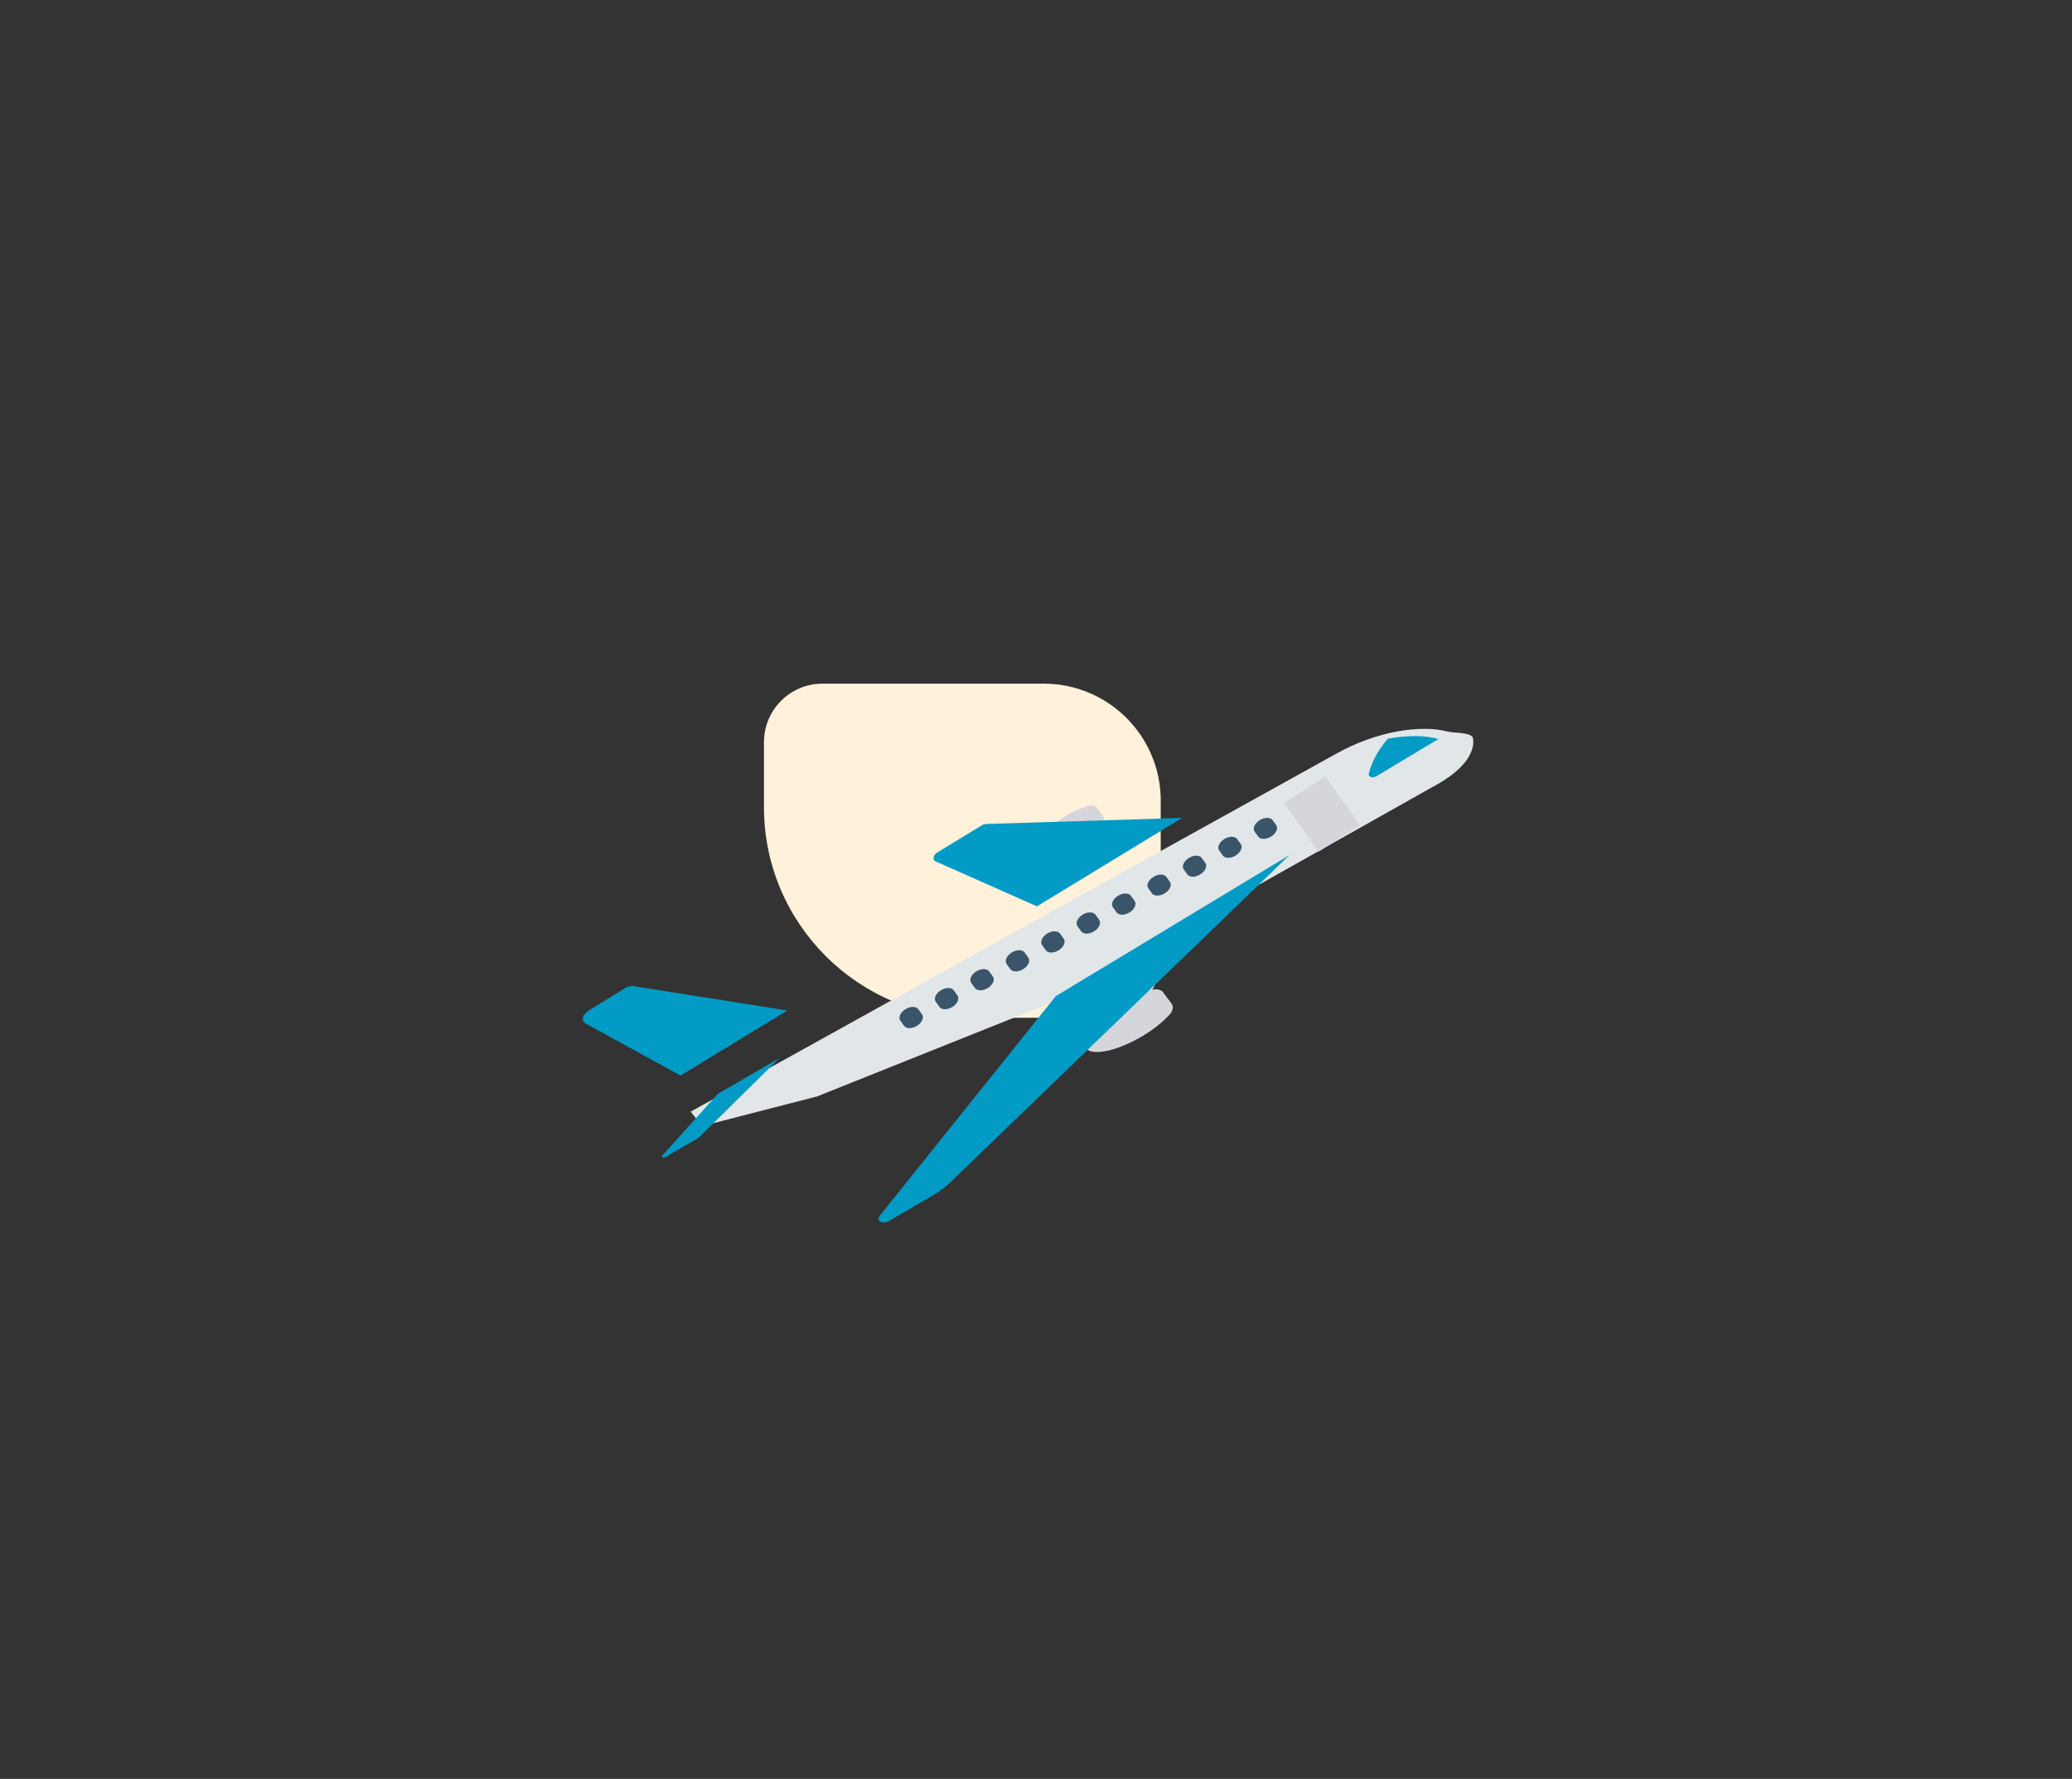 <svg width="177" height="152" viewBox="0 0 177 152" fill="none" xmlns="http://www.w3.org/2000/svg">
<rect x="0" y="0" width="177" height="152" fill="#333333" stroke="none"/>
<g id="Group 51">
<path id="Rectangle 158" d="M65.261 68.964C65.261 78.905 73.32 86.964 83.261 86.964L94.156 86.964C96.917 86.964 99.156 84.725 99.156 81.964L99.156 68.415C99.156 62.892 94.679 58.415 89.156 58.415L70.261 58.415C67.499 58.415 65.261 60.654 65.261 63.415L65.261 68.964Z" fill="#FFF1DA"/>
<g id="plane">
<g id="Group">
<path id="Vector" d="M98.336 84.588C97.408 84.86 96.497 85.268 95.659 85.787C93.476 87.112 92.155 88.791 92.709 89.537C93.262 90.282 95.481 89.812 97.664 88.487C98.512 87.981 99.275 87.374 99.905 86.701C100.198 86.377 100.268 86.009 100.083 85.762L99.364 84.793C99.181 84.545 98.778 84.465 98.336 84.588Z" fill="#D5D6DB"/>
<path id="Vector_2" d="M92.951 68.864C92.278 69.061 91.618 69.357 91.01 69.734C89.427 70.695 88.469 71.912 88.87 72.452C89.271 72.992 90.88 72.651 92.463 71.69C93.078 71.324 93.631 70.883 94.088 70.395C94.3 70.161 94.351 69.894 94.217 69.715L93.696 69.013C93.564 68.833 93.271 68.775 92.951 68.864Z" fill="#D5D6DB"/>
<path id="Vector_3" d="M84.278 70.404C84.13 70.409 83.97 70.459 83.829 70.545L80.108 72.812C79.796 73.001 79.659 73.31 79.8 73.503C79.833 73.547 79.879 73.582 79.935 73.607L88.58 77.443L100.989 69.885L84.278 70.404Z" fill="#029BC5"/>
<path id="Vector_4" d="M122.347 67.259L89.211 85.917L69.802 93.685L59.988 96.213L58.998 94.988L114.202 64.37C115.848 63.455 117.659 62.803 119.452 62.48C120.238 62.341 121.009 62.273 121.749 62.277C122.405 62.277 123.022 62.349 123.584 62.492C124.21 62.655 125.428 62.545 125.794 62.969C125.796 62.968 126.599 65.014 122.347 67.259V67.259Z" fill="#E1E6E9"/>
<path id="Vector_5" d="M90.191 85.114L75.156 103.872C74.967 104.133 75.055 104.391 75.354 104.448C75.537 104.482 75.766 104.434 75.963 104.318L79.638 102.17C80.345 101.756 80.978 101.262 81.499 100.717L110.151 73.063L90.191 85.114Z" fill="#029BC5"/>
<path id="Vector_6" d="M54.137 84.262C53.902 84.225 53.617 84.293 53.37 84.446L50.274 86.362C49.852 86.624 49.667 87.05 49.859 87.315C49.896 87.366 49.945 87.408 50.004 87.441L58.136 91.902L67.25 86.344L54.137 84.262Z" fill="#029BC5"/>
<path id="Vector_7" d="M61.32 93.467L56.595 98.721C56.525 98.797 56.536 98.88 56.618 98.908C56.677 98.928 56.76 98.914 56.829 98.872L59.664 97.225C59.686 97.212 59.706 97.197 59.723 97.18L66.575 90.416L61.32 93.467Z" fill="#029BC5"/>
<path id="Vector_8" d="M120.961 62.897C120.189 62.891 119.383 62.965 118.563 63.117C117.718 64.084 117.154 65.126 116.927 66.137C116.904 66.338 117.1 66.457 117.366 66.403C117.448 66.387 117.532 66.355 117.607 66.309L122.877 63.143C122.291 62.982 121.645 62.899 120.961 62.897Z" fill="#029BC5"/>
<path id="Vector_9" d="M109.682 68.599L113.223 66.356L116.186 70.524L112.645 72.768L109.682 68.599Z" fill="#D5D6DB"/>
<g id="Group_2">
<path id="Vector_10" d="M107.599 70.085C107.174 70.355 106.985 70.792 107.177 71.06L107.489 71.495C107.695 71.754 108.202 71.738 108.621 71.459C109.019 71.194 109.197 70.782 109.028 70.518L108.716 70.083C108.524 69.815 108.024 69.816 107.599 70.085V70.085Z" fill="#3A556A"/>
<path id="Vector_11" d="M104.572 71.7C104.147 71.97 103.958 72.407 104.151 72.675L104.462 73.111C104.669 73.37 105.176 73.354 105.594 73.075C105.993 72.809 106.171 72.398 106.002 72.133L105.69 71.698C105.497 71.43 104.997 71.431 104.572 71.7V71.7Z" fill="#3A556A"/>
<path id="Vector_12" d="M101.545 73.316C101.12 73.587 100.932 74.022 101.124 74.291L101.436 74.726C101.642 74.985 102.149 74.969 102.568 74.69C102.966 74.424 103.144 74.013 102.975 73.749L102.663 73.314C102.471 73.045 101.97 73.046 101.545 73.316V73.316Z" fill="#3A556A"/>
<path id="Vector_13" d="M98.518 74.932C98.093 75.202 97.905 75.638 98.097 75.906L98.409 76.341C98.616 76.6 99.123 76.584 99.541 76.305C99.94 76.04 100.118 75.628 99.948 75.364L99.637 74.929C99.444 74.66 98.943 74.662 98.518 74.932V74.932Z" fill="#3A556A"/>
<path id="Vector_14" d="M95.493 76.547C95.067 76.818 94.879 77.255 95.071 77.523L95.383 77.959C95.576 78.227 96.076 78.226 96.502 77.956C96.927 77.686 97.115 77.249 96.923 76.981L96.611 76.545C96.419 76.276 95.919 76.277 95.493 76.547C95.493 76.547 95.493 76.547 95.493 76.547Z" fill="#3A556A"/>
<path id="Vector_15" d="M92.466 78.163C92.041 78.433 91.853 78.87 92.045 79.138L92.357 79.574C92.549 79.843 93.05 79.841 93.475 79.571C93.9 79.301 94.089 78.865 93.897 78.596L93.585 78.161C93.393 77.892 92.892 77.892 92.467 78.162C92.467 78.162 92.466 78.163 92.466 78.163Z" fill="#3A556A"/>
<path id="Vector_16" d="M89.44 79.778C89.015 80.049 88.826 80.485 89.019 80.754L89.331 81.189C89.524 81.458 90.025 81.456 90.449 81.186C90.873 80.916 91.062 80.48 90.87 80.212L90.558 79.776C90.366 79.507 89.865 79.508 89.44 79.778Z" fill="#3A556A"/>
<path id="Vector_17" d="M86.413 81.393C85.988 81.664 85.799 82.1 85.992 82.369L86.304 82.805C86.497 83.073 86.998 83.071 87.422 82.801C87.846 82.531 88.035 82.095 87.843 81.827L87.531 81.391C87.339 81.123 86.838 81.123 86.413 81.393Z" fill="#3A556A"/>
<path id="Vector_18" d="M83.386 83.009C82.961 83.279 82.773 83.716 82.965 83.984L83.277 84.42C83.47 84.688 83.971 84.686 84.396 84.416C84.82 84.146 85.008 83.71 84.817 83.442L84.505 83.007C84.312 82.738 83.812 82.739 83.386 83.009Z" fill="#3A556A"/>
<path id="Vector_19" d="M80.359 84.624C79.934 84.894 79.745 85.331 79.938 85.6L79.938 85.6L80.25 86.036C80.443 86.304 80.944 86.302 81.369 86.032C81.793 85.762 81.981 85.326 81.79 85.058L81.478 84.622C81.285 84.354 80.785 84.355 80.359 84.624Z" fill="#3A556A"/>
<path id="Vector_20" d="M77.334 86.239C76.909 86.509 76.72 86.946 76.912 87.214L76.913 87.215L77.225 87.65C77.418 87.919 77.918 87.917 78.343 87.647C78.767 87.377 78.956 86.941 78.764 86.673L78.452 86.237C78.26 85.969 77.759 85.969 77.334 86.239Z" fill="#3A556A"/>
</g>
</g>
</g>
</g>
</svg>
